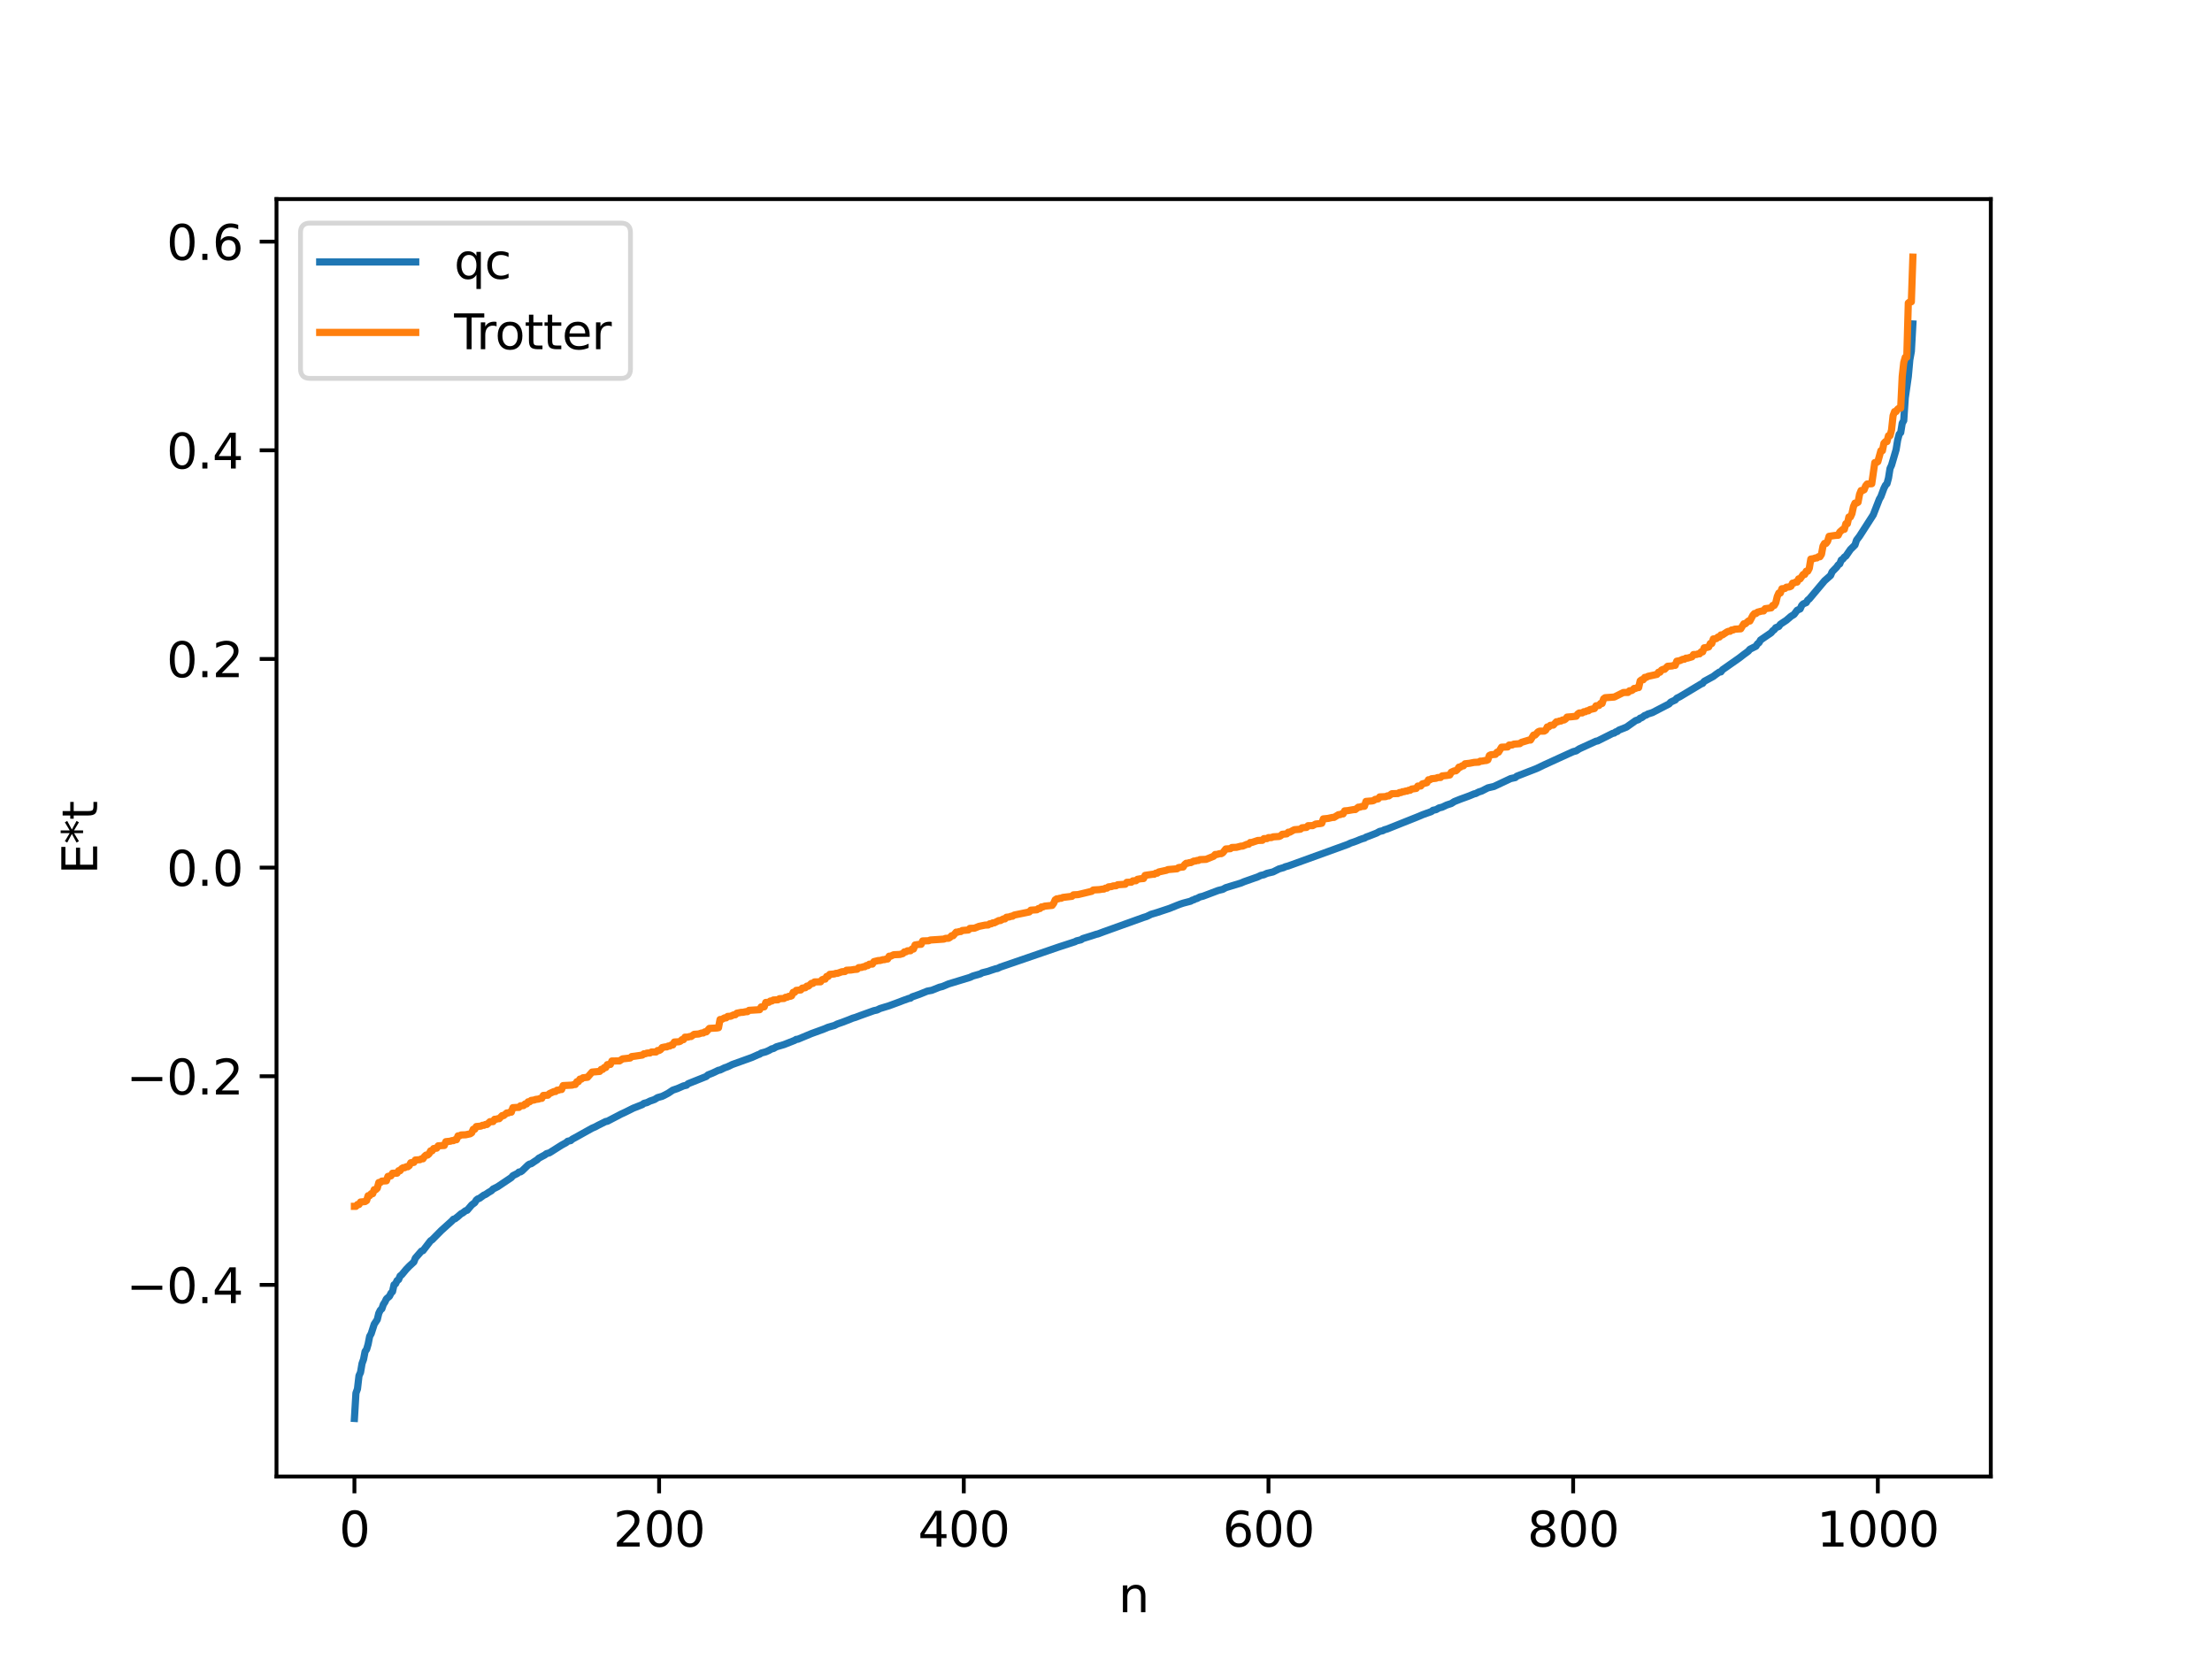 <?xml version="1.0" encoding="utf-8" standalone="no"?>
<!DOCTYPE svg PUBLIC "-//W3C//DTD SVG 1.1//EN"
  "http://www.w3.org/Graphics/SVG/1.1/DTD/svg11.dtd">
<svg xmlns:xlink="http://www.w3.org/1999/xlink" width="460.8pt" height="345.6pt" viewBox="0 0 460.8 345.6" xmlns="http://www.w3.org/2000/svg" version="1.1">
 <defs>
  <style type="text/css">*{stroke-linejoin: round; stroke-linecap: butt}</style>
 </defs>
 <g id="figure_1">
  <g id="patch_1">
   <path d="M 0 345.6 
L 460.8 345.6 
L 460.8 0 
L 0 0 
z
" style="fill: #ffffff"/>
  </g>
  <g id="axes_1">
   <g id="patch_2">
    <path d="M 57.6 307.584 
L 414.72 307.584 
L 414.72 41.472 
L 57.6 41.472 
z
" style="fill: #ffffff"/>
   </g>
   <g id="matplotlib.axis_1">
    <g id="xtick_1">
     <g id="line2d_1">
      <defs>
       <path id="m8802df9e69" d="M 0 0 
L 0 3.5 
" style="stroke: #000000; stroke-width: 0.8"/>
      </defs>
      <g>
       <use xlink:href="#m8802df9e69" x="73.833" y="307.584" style="stroke: #000000; stroke-width: 0.8"/>
      </g>
     </g>
     <g id="text_1">
      <!-- 0 -->
      <g transform="translate(70.651 322.182) scale(0.1 -0.1)">
       <defs>
        <path id="DejaVuSans-30" d="M 2034 4250 
Q 1547 4250 1301 3770 
Q 1056 3291 1056 2328 
Q 1056 1369 1301 889 
Q 1547 409 2034 409 
Q 2525 409 2770 889 
Q 3016 1369 3016 2328 
Q 3016 3291 2770 3770 
Q 2525 4250 2034 4250 
z
M 2034 4750 
Q 2819 4750 3233 4129 
Q 3647 3509 3647 2328 
Q 3647 1150 3233 529 
Q 2819 -91 2034 -91 
Q 1250 -91 836 529 
Q 422 1150 422 2328 
Q 422 3509 836 4129 
Q 1250 4750 2034 4750 
z
" transform="scale(0.016)"/>
       </defs>
       <use xlink:href="#DejaVuSans-30"/>
      </g>
     </g>
    </g>
    <g id="xtick_2">
     <g id="line2d_2">
      <g>
       <use xlink:href="#m8802df9e69" x="137.304" y="307.584" style="stroke: #000000; stroke-width: 0.8"/>
      </g>
     </g>
     <g id="text_2">
      <!-- 200 -->
      <g transform="translate(127.76 322.182) scale(0.1 -0.1)">
       <defs>
        <path id="DejaVuSans-32" d="M 1228 531 
L 3431 531 
L 3431 0 
L 469 0 
L 469 531 
Q 828 903 1448 1529 
Q 2069 2156 2228 2338 
Q 2531 2678 2651 2914 
Q 2772 3150 2772 3378 
Q 2772 3750 2511 3984 
Q 2250 4219 1831 4219 
Q 1534 4219 1204 4116 
Q 875 4013 500 3803 
L 500 4441 
Q 881 4594 1212 4672 
Q 1544 4750 1819 4750 
Q 2544 4750 2975 4387 
Q 3406 4025 3406 3419 
Q 3406 3131 3298 2873 
Q 3191 2616 2906 2266 
Q 2828 2175 2409 1742 
Q 1991 1309 1228 531 
z
" transform="scale(0.016)"/>
       </defs>
       <use xlink:href="#DejaVuSans-32"/>
       <use xlink:href="#DejaVuSans-30" x="63.623"/>
       <use xlink:href="#DejaVuSans-30" x="127.246"/>
      </g>
     </g>
    </g>
    <g id="xtick_3">
     <g id="line2d_3">
      <g>
       <use xlink:href="#m8802df9e69" x="200.775" y="307.584" style="stroke: #000000; stroke-width: 0.8"/>
      </g>
     </g>
     <g id="text_3">
      <!-- 400 -->
      <g transform="translate(191.231 322.182) scale(0.1 -0.1)">
       <defs>
        <path id="DejaVuSans-34" d="M 2419 4116 
L 825 1625 
L 2419 1625 
L 2419 4116 
z
M 2253 4666 
L 3047 4666 
L 3047 1625 
L 3713 1625 
L 3713 1100 
L 3047 1100 
L 3047 0 
L 2419 0 
L 2419 1100 
L 313 1100 
L 313 1709 
L 2253 4666 
z
" transform="scale(0.016)"/>
       </defs>
       <use xlink:href="#DejaVuSans-34"/>
       <use xlink:href="#DejaVuSans-30" x="63.623"/>
       <use xlink:href="#DejaVuSans-30" x="127.246"/>
      </g>
     </g>
    </g>
    <g id="xtick_4">
     <g id="line2d_4">
      <g>
       <use xlink:href="#m8802df9e69" x="264.246" y="307.584" style="stroke: #000000; stroke-width: 0.8"/>
      </g>
     </g>
     <g id="text_4">
      <!-- 600 -->
      <g transform="translate(254.702 322.182) scale(0.1 -0.1)">
       <defs>
        <path id="DejaVuSans-36" d="M 2113 2584 
Q 1688 2584 1439 2293 
Q 1191 2003 1191 1497 
Q 1191 994 1439 701 
Q 1688 409 2113 409 
Q 2538 409 2786 701 
Q 3034 994 3034 1497 
Q 3034 2003 2786 2293 
Q 2538 2584 2113 2584 
z
M 3366 4563 
L 3366 3988 
Q 3128 4100 2886 4159 
Q 2644 4219 2406 4219 
Q 1781 4219 1451 3797 
Q 1122 3375 1075 2522 
Q 1259 2794 1537 2939 
Q 1816 3084 2150 3084 
Q 2853 3084 3261 2657 
Q 3669 2231 3669 1497 
Q 3669 778 3244 343 
Q 2819 -91 2113 -91 
Q 1303 -91 875 529 
Q 447 1150 447 2328 
Q 447 3434 972 4092 
Q 1497 4750 2381 4750 
Q 2619 4750 2861 4703 
Q 3103 4656 3366 4563 
z
" transform="scale(0.016)"/>
       </defs>
       <use xlink:href="#DejaVuSans-36"/>
       <use xlink:href="#DejaVuSans-30" x="63.623"/>
       <use xlink:href="#DejaVuSans-30" x="127.246"/>
      </g>
     </g>
    </g>
    <g id="xtick_5">
     <g id="line2d_5">
      <g>
       <use xlink:href="#m8802df9e69" x="327.717" y="307.584" style="stroke: #000000; stroke-width: 0.8"/>
      </g>
     </g>
     <g id="text_5">
      <!-- 800 -->
      <g transform="translate(318.173 322.182) scale(0.1 -0.1)">
       <defs>
        <path id="DejaVuSans-38" d="M 2034 2216 
Q 1584 2216 1326 1975 
Q 1069 1734 1069 1313 
Q 1069 891 1326 650 
Q 1584 409 2034 409 
Q 2484 409 2743 651 
Q 3003 894 3003 1313 
Q 3003 1734 2745 1975 
Q 2488 2216 2034 2216 
z
M 1403 2484 
Q 997 2584 770 2862 
Q 544 3141 544 3541 
Q 544 4100 942 4425 
Q 1341 4750 2034 4750 
Q 2731 4750 3128 4425 
Q 3525 4100 3525 3541 
Q 3525 3141 3298 2862 
Q 3072 2584 2669 2484 
Q 3125 2378 3379 2068 
Q 3634 1759 3634 1313 
Q 3634 634 3220 271 
Q 2806 -91 2034 -91 
Q 1263 -91 848 271 
Q 434 634 434 1313 
Q 434 1759 690 2068 
Q 947 2378 1403 2484 
z
M 1172 3481 
Q 1172 3119 1398 2916 
Q 1625 2713 2034 2713 
Q 2441 2713 2670 2916 
Q 2900 3119 2900 3481 
Q 2900 3844 2670 4047 
Q 2441 4250 2034 4250 
Q 1625 4250 1398 4047 
Q 1172 3844 1172 3481 
z
" transform="scale(0.016)"/>
       </defs>
       <use xlink:href="#DejaVuSans-38"/>
       <use xlink:href="#DejaVuSans-30" x="63.623"/>
       <use xlink:href="#DejaVuSans-30" x="127.246"/>
      </g>
     </g>
    </g>
    <g id="xtick_6">
     <g id="line2d_6">
      <g>
       <use xlink:href="#m8802df9e69" x="391.188" y="307.584" style="stroke: #000000; stroke-width: 0.8"/>
      </g>
     </g>
     <g id="text_6">
      <!-- 1000 -->
      <g transform="translate(378.463 322.182) scale(0.1 -0.1)">
       <defs>
        <path id="DejaVuSans-31" d="M 794 531 
L 1825 531 
L 1825 4091 
L 703 3866 
L 703 4441 
L 1819 4666 
L 2450 4666 
L 2450 531 
L 3481 531 
L 3481 0 
L 794 0 
L 794 531 
z
" transform="scale(0.016)"/>
       </defs>
       <use xlink:href="#DejaVuSans-31"/>
       <use xlink:href="#DejaVuSans-30" x="63.623"/>
       <use xlink:href="#DejaVuSans-30" x="127.246"/>
       <use xlink:href="#DejaVuSans-30" x="190.869"/>
      </g>
     </g>
    </g>
    <g id="text_7">
     <!-- n -->
     <g transform="translate(232.991 335.861) scale(0.1 -0.1)">
      <defs>
       <path id="DejaVuSans-6e" d="M 3513 2113 
L 3513 0 
L 2938 0 
L 2938 2094 
Q 2938 2591 2744 2837 
Q 2550 3084 2163 3084 
Q 1697 3084 1428 2787 
Q 1159 2491 1159 1978 
L 1159 0 
L 581 0 
L 581 3500 
L 1159 3500 
L 1159 2956 
Q 1366 3272 1645 3428 
Q 1925 3584 2291 3584 
Q 2894 3584 3203 3211 
Q 3513 2838 3513 2113 
z
" transform="scale(0.016)"/>
      </defs>
      <use xlink:href="#DejaVuSans-6e"/>
     </g>
    </g>
   </g>
   <g id="matplotlib.axis_2">
    <g id="ytick_1">
     <g id="line2d_7">
      <defs>
       <path id="m4eff7a2655" d="M 0 0 
L -3.5 0 
" style="stroke: #000000; stroke-width: 0.8"/>
      </defs>
      <g>
       <use xlink:href="#m4eff7a2655" x="57.6" y="267.668" style="stroke: #000000; stroke-width: 0.8"/>
      </g>
     </g>
     <g id="text_8">
      <!-- −0.4 -->
      <g transform="translate(26.317 271.467) scale(0.1 -0.1)">
       <defs>
        <path id="DejaVuSans-2212" d="M 678 2272 
L 4684 2272 
L 4684 1741 
L 678 1741 
L 678 2272 
z
" transform="scale(0.016)"/>
        <path id="DejaVuSans-2e" d="M 684 794 
L 1344 794 
L 1344 0 
L 684 0 
L 684 794 
z
" transform="scale(0.016)"/>
       </defs>
       <use xlink:href="#DejaVuSans-2212"/>
       <use xlink:href="#DejaVuSans-30" x="83.789"/>
       <use xlink:href="#DejaVuSans-2e" x="147.412"/>
       <use xlink:href="#DejaVuSans-34" x="179.199"/>
      </g>
     </g>
    </g>
    <g id="ytick_2">
     <g id="line2d_8">
      <g>
       <use xlink:href="#m4eff7a2655" x="57.6" y="224.203" style="stroke: #000000; stroke-width: 0.8"/>
      </g>
     </g>
     <g id="text_9">
      <!-- −0.2 -->
      <g transform="translate(26.317 228.002) scale(0.1 -0.1)">
       <use xlink:href="#DejaVuSans-2212"/>
       <use xlink:href="#DejaVuSans-30" x="83.789"/>
       <use xlink:href="#DejaVuSans-2e" x="147.412"/>
       <use xlink:href="#DejaVuSans-32" x="179.199"/>
      </g>
     </g>
    </g>
    <g id="ytick_3">
     <g id="line2d_9">
      <g>
       <use xlink:href="#m4eff7a2655" x="57.6" y="180.737" style="stroke: #000000; stroke-width: 0.8"/>
      </g>
     </g>
     <g id="text_10">
      <!-- 0.0 -->
      <g transform="translate(34.697 184.537) scale(0.1 -0.1)">
       <use xlink:href="#DejaVuSans-30"/>
       <use xlink:href="#DejaVuSans-2e" x="63.623"/>
       <use xlink:href="#DejaVuSans-30" x="95.41"/>
      </g>
     </g>
    </g>
    <g id="ytick_4">
     <g id="line2d_10">
      <g>
       <use xlink:href="#m4eff7a2655" x="57.6" y="137.272" style="stroke: #000000; stroke-width: 0.8"/>
      </g>
     </g>
     <g id="text_11">
      <!-- 0.2 -->
      <g transform="translate(34.697 141.071) scale(0.1 -0.1)">
       <use xlink:href="#DejaVuSans-30"/>
       <use xlink:href="#DejaVuSans-2e" x="63.623"/>
       <use xlink:href="#DejaVuSans-32" x="95.41"/>
      </g>
     </g>
    </g>
    <g id="ytick_5">
     <g id="line2d_11">
      <g>
       <use xlink:href="#m4eff7a2655" x="57.6" y="93.807" style="stroke: #000000; stroke-width: 0.8"/>
      </g>
     </g>
     <g id="text_12">
      <!-- 0.4 -->
      <g transform="translate(34.697 97.606) scale(0.1 -0.1)">
       <use xlink:href="#DejaVuSans-30"/>
       <use xlink:href="#DejaVuSans-2e" x="63.623"/>
       <use xlink:href="#DejaVuSans-34" x="95.41"/>
      </g>
     </g>
    </g>
    <g id="ytick_6">
     <g id="line2d_12">
      <g>
       <use xlink:href="#m4eff7a2655" x="57.6" y="50.341" style="stroke: #000000; stroke-width: 0.8"/>
      </g>
     </g>
     <g id="text_13">
      <!-- 0.6 -->
      <g transform="translate(34.697 54.141) scale(0.1 -0.1)">
       <use xlink:href="#DejaVuSans-30"/>
       <use xlink:href="#DejaVuSans-2e" x="63.623"/>
       <use xlink:href="#DejaVuSans-36" x="95.41"/>
      </g>
     </g>
    </g>
    <g id="text_14">
     <!-- E*t -->
     <g transform="translate(20.238 182.148) rotate(-90) scale(0.1 -0.1)">
      <defs>
       <path id="DejaVuSans-45" d="M 628 4666 
L 3578 4666 
L 3578 4134 
L 1259 4134 
L 1259 2753 
L 3481 2753 
L 3481 2222 
L 1259 2222 
L 1259 531 
L 3634 531 
L 3634 0 
L 628 0 
L 628 4666 
z
" transform="scale(0.016)"/>
       <path id="DejaVuSans-2a" d="M 3009 3897 
L 1888 3291 
L 3009 2681 
L 2828 2375 
L 1778 3009 
L 1778 1831 
L 1422 1831 
L 1422 3009 
L 372 2375 
L 191 2681 
L 1313 3291 
L 191 3897 
L 372 4206 
L 1422 3572 
L 1422 4750 
L 1778 4750 
L 1778 3572 
L 2828 4206 
L 3009 3897 
z
" transform="scale(0.016)"/>
       <path id="DejaVuSans-74" d="M 1172 4494 
L 1172 3500 
L 2356 3500 
L 2356 3053 
L 1172 3053 
L 1172 1153 
Q 1172 725 1289 603 
Q 1406 481 1766 481 
L 2356 481 
L 2356 0 
L 1766 0 
Q 1100 0 847 248 
Q 594 497 594 1153 
L 594 3053 
L 172 3053 
L 172 3500 
L 594 3500 
L 594 4494 
L 1172 4494 
z
" transform="scale(0.016)"/>
      </defs>
      <use xlink:href="#DejaVuSans-45"/>
      <use xlink:href="#DejaVuSans-2a" x="63.184"/>
      <use xlink:href="#DejaVuSans-74" x="113.184"/>
     </g>
    </g>
   </g>
   <g id="line2d_13">
    <path d="M 73.833 295.488 
L 74.15 290.203 
L 74.467 289.343 
L 74.785 286.589 
L 75.102 285.899 
L 75.42 284.046 
L 75.737 283.169 
L 76.054 281.53 
L 76.372 281.098 
L 76.689 280.006 
L 77.006 278.39 
L 77.324 277.831 
L 77.958 275.854 
L 78.593 274.887 
L 78.91 273.576 
L 79.228 272.926 
L 79.545 272.647 
L 79.862 271.727 
L 80.18 271.255 
L 80.497 270.581 
L 81.132 270.033 
L 81.449 269.391 
L 81.767 269.065 
L 82.084 267.636 
L 82.401 267.442 
L 82.719 266.771 
L 83.036 266.562 
L 83.353 265.806 
L 83.671 265.573 
L 84.623 264.427 
L 85.258 263.77 
L 86.21 262.893 
L 86.527 262.087 
L 87.796 260.627 
L 88.114 260.531 
L 89.7 258.476 
L 90.018 258.272 
L 91.922 256.345 
L 94.143 254.344 
L 94.461 253.986 
L 94.778 253.906 
L 95.413 253.408 
L 96.048 252.845 
L 96.365 252.697 
L 97 252.207 
L 97.317 252.123 
L 98.269 251.004 
L 98.904 250.531 
L 99.221 250 
L 99.539 249.743 
L 99.856 249.654 
L 100.808 248.962 
L 101.125 248.839 
L 101.76 248.412 
L 102.395 248.039 
L 102.712 247.695 
L 103.664 247.219 
L 106.52 245.304 
L 106.838 244.921 
L 107.79 244.443 
L 108.107 244.156 
L 108.424 244.127 
L 108.742 243.926 
L 110.011 242.699 
L 110.329 242.493 
L 110.646 242.436 
L 111.281 242.002 
L 111.915 241.592 
L 112.233 241.277 
L 113.502 240.595 
L 113.82 240.338 
L 114.454 240.154 
L 116.993 238.552 
L 117.945 238.028 
L 118.262 237.744 
L 118.897 237.603 
L 119.215 237.316 
L 119.849 236.974 
L 123.34 235.028 
L 123.975 234.758 
L 124.61 234.414 
L 126.196 233.621 
L 126.514 233.586 
L 129.37 232.091 
L 130.322 231.653 
L 131.909 230.857 
L 133.813 230.109 
L 134.13 229.852 
L 134.765 229.695 
L 135.4 229.376 
L 136.352 229.047 
L 136.986 228.652 
L 137.939 228.383 
L 138.573 228.07 
L 139.208 227.732 
L 140.16 227.096 
L 141.112 226.772 
L 142.381 226.216 
L 143.016 226.067 
L 143.334 225.764 
L 146.824 224.369 
L 147.142 224.247 
L 147.459 223.933 
L 148.411 223.557 
L 149.681 222.952 
L 149.998 222.906 
L 150.95 222.444 
L 151.585 222.22 
L 152.537 221.762 
L 156.662 220.277 
L 157.932 219.704 
L 158.249 219.608 
L 158.567 219.374 
L 159.519 219.117 
L 160.153 218.84 
L 160.788 218.482 
L 161.105 218.435 
L 161.74 218.071 
L 163.327 217.605 
L 165.548 216.726 
L 165.866 216.521 
L 166.183 216.504 
L 169.039 215.314 
L 171.578 214.389 
L 172.53 213.989 
L 173.482 213.717 
L 173.8 213.633 
L 174.434 213.315 
L 175.386 212.986 
L 176.973 212.379 
L 177.608 212.113 
L 178.243 211.924 
L 179.195 211.563 
L 182.051 210.54 
L 182.686 210.405 
L 183.32 210.096 
L 185.224 209.514 
L 187.446 208.695 
L 188.081 208.442 
L 189.35 207.984 
L 189.667 207.941 
L 189.985 207.68 
L 191.572 207.121 
L 193.158 206.476 
L 194.11 206.296 
L 195.697 205.661 
L 196.332 205.504 
L 197.601 204.968 
L 202.044 203.613 
L 202.679 203.32 
L 204.266 202.862 
L 204.583 202.659 
L 205.853 202.339 
L 206.487 202.116 
L 207.439 201.804 
L 207.757 201.763 
L 208.391 201.46 
L 220.451 197.316 
L 221.086 197.107 
L 223.942 196.178 
L 224.259 196.001 
L 225.211 195.773 
L 225.529 195.533 
L 227.433 194.941 
L 228.385 194.627 
L 228.702 194.56 
L 229.337 194.322 
L 229.972 194.083 
L 238.223 191.117 
L 238.858 190.921 
L 239.81 190.462 
L 241.079 190.084 
L 243.618 189.242 
L 245.205 188.599 
L 245.839 188.354 
L 246.474 188.143 
L 248.061 187.725 
L 248.378 187.514 
L 248.696 187.451 
L 249.013 187.251 
L 249.33 187.189 
L 249.965 186.85 
L 250.6 186.698 
L 253.773 185.499 
L 254.725 185.265 
L 255.36 184.916 
L 258.534 183.947 
L 259.168 183.672 
L 262.024 182.668 
L 262.659 182.362 
L 263.294 182.227 
L 263.929 181.935 
L 265.198 181.636 
L 266.467 181 
L 267.42 180.733 
L 267.737 180.568 
L 268.372 180.396 
L 280.748 175.913 
L 281.383 175.611 
L 282.018 175.407 
L 282.653 175.172 
L 283.287 174.905 
L 283.922 174.676 
L 284.239 174.608 
L 284.557 174.397 
L 285.191 174.168 
L 286.778 173.544 
L 287.413 173.191 
L 288.048 173.057 
L 288.365 172.87 
L 289 172.685 
L 295.664 170.02 
L 296.299 169.743 
L 298.203 169.053 
L 298.52 168.798 
L 299.155 168.664 
L 299.79 168.301 
L 300.424 168.15 
L 301.377 167.701 
L 302.329 167.389 
L 302.963 166.982 
L 304.233 166.474 
L 305.185 166.133 
L 306.137 165.777 
L 307.089 165.378 
L 307.406 165.312 
L 308.041 164.988 
L 308.676 164.784 
L 309.945 164.131 
L 311.215 163.836 
L 314.705 162.193 
L 315.658 161.985 
L 315.975 161.702 
L 320.1 160.099 
L 321.687 159.335 
L 326.765 157.014 
L 327.717 156.588 
L 328.352 156.418 
L 328.986 156.002 
L 332.477 154.405 
L 332.795 154.358 
L 335.968 152.765 
L 336.286 152.708 
L 336.603 152.454 
L 336.92 152.383 
L 337.238 152.098 
L 338.824 151.473 
L 340.729 150.12 
L 341.363 149.901 
L 341.681 149.598 
L 341.998 149.509 
L 342.633 149.037 
L 342.95 148.958 
L 343.267 148.746 
L 344.22 148.447 
L 347.71 146.637 
L 348.028 146.269 
L 348.662 145.972 
L 348.98 145.833 
L 349.297 145.456 
L 349.932 145.146 
L 354.375 142.48 
L 354.692 142.362 
L 355.01 141.946 
L 356.914 140.909 
L 357.548 140.426 
L 358.183 139.996 
L 358.5 139.964 
L 358.818 139.528 
L 362.309 137.082 
L 363.261 136.346 
L 363.896 135.882 
L 364.213 135.641 
L 364.53 135.256 
L 365.8 134.618 
L 366.117 134.119 
L 366.434 133.892 
L 366.752 133.328 
L 368.973 131.809 
L 369.291 131.402 
L 369.608 131.189 
L 369.925 130.761 
L 370.56 130.503 
L 370.877 130.051 
L 372.147 129.205 
L 373.099 128.386 
L 373.734 127.999 
L 374.368 127.134 
L 375.003 126.849 
L 375.32 126.138 
L 375.638 125.807 
L 376.272 125.533 
L 376.59 125.003 
L 376.907 124.775 
L 380.081 120.996 
L 381.35 119.868 
L 381.667 119.116 
L 382.62 118.137 
L 382.937 117.674 
L 383.254 117.467 
L 383.572 116.659 
L 383.889 116.483 
L 384.206 116.055 
L 384.524 115.85 
L 385.476 114.47 
L 386.428 113.52 
L 386.745 112.534 
L 387.38 111.695 
L 390.236 107.248 
L 391.505 103.984 
L 391.823 103.444 
L 392.458 101.726 
L 392.775 101.086 
L 393.092 100.763 
L 393.41 99.582 
L 393.727 97.592 
L 394.044 96.912 
L 394.996 93.662 
L 395.314 91.684 
L 395.631 90.461 
L 395.948 90.122 
L 396.266 88.163 
L 396.583 87.618 
L 396.9 82.884 
L 397.535 78.431 
L 397.853 74.923 
L 398.17 73.194 
L 398.487 67.487 
L 398.487 67.487 
" clip-path="url(#p3e8c54c18b)" style="fill: none; stroke: #1f77b4; stroke-width: 1.5; stroke-linecap: square"/>
   </g>
   <g id="line2d_14">
    <path d="M 73.833 251.306 
L 74.15 251.306 
L 74.467 250.925 
L 74.785 250.925 
L 75.102 250.404 
L 76.054 250.306 
L 76.372 250.102 
L 76.689 249.088 
L 77.006 249.088 
L 77.324 248.668 
L 77.641 248.668 
L 77.958 247.826 
L 78.276 247.826 
L 78.593 247.523 
L 78.91 246.343 
L 79.228 246.343 
L 79.545 246.047 
L 80.497 245.984 
L 80.815 245.064 
L 81.449 244.95 
L 81.767 244.404 
L 82.719 244.391 
L 83.036 243.879 
L 83.353 243.879 
L 83.671 243.436 
L 83.988 243.257 
L 84.305 243.257 
L 84.623 243.059 
L 84.94 243.059 
L 85.258 242.828 
L 85.575 242.221 
L 86.21 242.154 
L 86.527 241.65 
L 87.479 241.586 
L 87.796 241.398 
L 88.114 241.398 
L 88.431 240.907 
L 88.748 240.625 
L 89.066 240.625 
L 89.383 240.359 
L 89.7 239.748 
L 90.018 239.748 
L 90.335 239.263 
L 90.97 239.186 
L 91.287 238.695 
L 92.557 238.618 
L 92.874 237.832 
L 93.826 237.733 
L 94.143 237.614 
L 94.461 237.614 
L 94.778 237.425 
L 95.096 237.425 
L 95.413 236.623 
L 95.73 236.623 
L 96.048 236.433 
L 97 236.396 
L 97.952 236.191 
L 98.269 235.974 
L 98.586 235.243 
L 98.904 235.243 
L 99.221 234.682 
L 100.173 234.591 
L 100.491 234.422 
L 100.808 234.422 
L 101.125 234.25 
L 101.443 234.25 
L 102.077 233.658 
L 102.712 233.648 
L 103.029 233.168 
L 103.347 233.168 
L 103.664 233.048 
L 103.981 233.048 
L 104.616 232.393 
L 104.934 232.393 
L 105.568 231.851 
L 105.886 231.851 
L 106.203 231.683 
L 106.52 231.683 
L 106.838 230.75 
L 107.79 230.689 
L 108.107 230.689 
L 108.424 230.358 
L 109.059 230.315 
L 109.377 229.973 
L 109.694 229.973 
L 110.011 229.53 
L 110.329 229.53 
L 110.646 229.24 
L 111.281 229.153 
L 111.598 229.031 
L 112.233 228.949 
L 112.55 228.805 
L 112.867 228.805 
L 113.185 228.197 
L 114.137 228.149 
L 114.454 227.822 
L 115.406 227.386 
L 115.724 227.386 
L 116.041 227.107 
L 116.358 227.107 
L 116.676 226.962 
L 116.993 226.962 
L 117.31 226.146 
L 119.215 226.048 
L 119.532 225.923 
L 119.849 225.923 
L 120.167 225.341 
L 120.484 225.341 
L 120.801 224.798 
L 121.119 224.798 
L 121.436 224.523 
L 122.388 224.419 
L 123.34 223.333 
L 124.927 223.195 
L 125.244 222.77 
L 125.562 222.77 
L 125.879 222.387 
L 126.196 222.387 
L 126.514 221.781 
L 127.148 221.743 
L 127.466 221.024 
L 129.053 221.012 
L 129.687 220.582 
L 131.274 220.406 
L 131.591 220.102 
L 132.226 220.027 
L 133.813 219.791 
L 134.13 219.525 
L 134.448 219.525 
L 134.765 219.376 
L 135.4 219.355 
L 135.717 219.149 
L 136.669 219.145 
L 136.986 218.838 
L 137.304 218.838 
L 137.621 218.657 
L 137.939 218.225 
L 138.573 218.092 
L 138.891 218.092 
L 139.208 217.909 
L 139.525 217.909 
L 139.843 217.682 
L 140.16 217.682 
L 140.477 217.071 
L 141.429 217.02 
L 141.747 216.899 
L 142.064 216.577 
L 142.381 216.577 
L 142.699 216.055 
L 143.334 216.054 
L 143.651 215.925 
L 143.968 215.925 
L 144.603 215.469 
L 145.555 215.397 
L 146.19 215.188 
L 146.507 215.188 
L 146.824 214.955 
L 147.142 214.955 
L 147.777 214.236 
L 149.363 214.149 
L 149.681 214.09 
L 149.998 212.385 
L 150.315 212.385 
L 150.95 212.039 
L 151.267 212.039 
L 151.585 211.737 
L 152.22 211.699 
L 152.854 211.399 
L 153.172 211.399 
L 153.489 211.074 
L 154.441 210.882 
L 154.758 210.882 
L 155.393 210.746 
L 155.71 210.746 
L 156.028 210.473 
L 158.249 210.335 
L 158.567 209.753 
L 159.201 209.745 
L 159.519 208.828 
L 160.153 208.803 
L 160.471 208.532 
L 160.788 208.528 
L 161.105 208.316 
L 162.058 208.275 
L 162.375 208.043 
L 163.327 207.998 
L 163.644 207.754 
L 163.962 207.754 
L 164.279 207.563 
L 164.596 207.563 
L 164.914 207.439 
L 165.231 206.716 
L 165.548 206.716 
L 165.866 206.313 
L 166.818 206.225 
L 167.135 205.846 
L 167.77 205.761 
L 168.087 205.429 
L 168.405 205.429 
L 169.039 204.856 
L 169.357 204.856 
L 169.674 204.553 
L 170.943 204.528 
L 171.261 204.095 
L 171.578 203.971 
L 171.896 203.971 
L 172.213 203.408 
L 172.53 203.408 
L 172.848 202.975 
L 173.8 202.894 
L 174.117 202.769 
L 174.434 202.769 
L 175.386 202.431 
L 176.021 202.385 
L 176.339 202.119 
L 177.291 202.07 
L 177.925 201.965 
L 178.56 201.91 
L 178.877 201.576 
L 179.512 201.526 
L 179.829 201.392 
L 180.147 201.392 
L 180.464 201.148 
L 180.781 201.148 
L 181.099 200.857 
L 181.734 200.836 
L 182.051 200.322 
L 183.003 200.093 
L 183.32 200.093 
L 183.955 199.913 
L 184.272 199.913 
L 184.59 199.78 
L 184.907 199.78 
L 185.224 199.194 
L 185.542 199.194 
L 186.177 198.888 
L 187.446 198.829 
L 188.081 198.65 
L 188.398 198.293 
L 188.715 198.293 
L 189.033 198.069 
L 189.667 198.06 
L 189.985 197.703 
L 190.302 197.703 
L 190.62 196.856 
L 191.254 196.754 
L 191.889 196.712 
L 192.206 196.016 
L 193.476 195.977 
L 193.793 195.823 
L 195.38 195.72 
L 196.649 195.63 
L 196.967 195.477 
L 197.601 195.455 
L 197.919 195.269 
L 198.236 194.929 
L 198.553 194.929 
L 199.188 194.183 
L 199.505 194.183 
L 199.823 194.061 
L 200.14 194.061 
L 200.458 193.838 
L 201.727 193.735 
L 202.044 193.4 
L 202.996 193.362 
L 203.948 192.976 
L 205.218 192.715 
L 205.853 192.69 
L 206.17 192.449 
L 206.487 192.449 
L 206.805 192.25 
L 207.122 192.25 
L 208.074 191.77 
L 208.391 191.77 
L 209.026 191.427 
L 209.343 191.427 
L 209.661 191.082 
L 210.296 191.008 
L 210.613 190.864 
L 210.93 190.864 
L 211.248 190.629 
L 214.421 189.976 
L 214.739 189.607 
L 216.008 189.522 
L 216.325 189.265 
L 216.643 189.265 
L 216.96 188.923 
L 217.277 188.923 
L 217.595 188.769 
L 219.181 188.61 
L 219.499 188.172 
L 219.816 187.459 
L 220.134 187.246 
L 220.451 187.246 
L 220.768 187.119 
L 221.086 187.119 
L 221.403 186.952 
L 223.307 186.722 
L 223.624 186.414 
L 224.577 186.362 
L 227.433 185.675 
L 227.75 185.401 
L 229.02 185.326 
L 229.654 185.22 
L 229.972 185.21 
L 230.289 185.018 
L 230.606 185.018 
L 230.924 184.751 
L 231.558 184.689 
L 231.876 184.556 
L 232.51 184.513 
L 232.828 184.309 
L 234.415 184.203 
L 234.732 183.805 
L 235.684 183.777 
L 236.001 183.495 
L 236.636 183.476 
L 236.953 183.178 
L 237.588 183.061 
L 238.223 183.013 
L 238.54 182.358 
L 239.175 182.259 
L 240.127 182.124 
L 240.444 182.124 
L 240.762 181.897 
L 241.079 181.897 
L 241.396 181.643 
L 242.983 181.3 
L 243.3 181.15 
L 245.205 180.983 
L 245.522 180.733 
L 246.157 180.635 
L 246.474 180.615 
L 246.791 180.093 
L 247.109 179.834 
L 247.426 179.834 
L 247.743 179.702 
L 248.061 179.702 
L 248.696 179.379 
L 249.013 179.379 
L 249.33 179.251 
L 249.648 179.251 
L 249.965 179.072 
L 251.234 179.02 
L 252.821 178.373 
L 253.139 178.008 
L 253.456 178.008 
L 254.091 177.834 
L 254.408 177.834 
L 254.725 177.656 
L 255.36 176.856 
L 256.312 176.797 
L 256.629 176.546 
L 257.581 176.514 
L 258.534 176.264 
L 258.851 176.264 
L 259.803 175.866 
L 260.12 175.866 
L 260.438 175.508 
L 260.755 175.508 
L 262.024 175.084 
L 262.977 175.049 
L 263.294 174.7 
L 263.929 174.698 
L 264.246 174.488 
L 264.881 174.483 
L 265.198 174.332 
L 266.467 174.251 
L 266.785 174.112 
L 267.102 173.8 
L 268.054 173.706 
L 268.372 173.362 
L 268.689 173.362 
L 269.324 173.004 
L 269.641 172.843 
L 270.593 172.771 
L 270.91 172.729 
L 271.228 172.444 
L 272.18 172.361 
L 272.497 172.009 
L 273.449 171.994 
L 274.084 171.66 
L 275.036 171.56 
L 275.353 171.494 
L 275.671 170.588 
L 276.623 170.496 
L 277.575 170.283 
L 277.892 170.283 
L 278.844 169.707 
L 279.162 169.707 
L 279.479 169.549 
L 279.796 169.549 
L 280.114 168.919 
L 280.748 168.872 
L 281.383 168.757 
L 282.018 168.648 
L 282.335 168.648 
L 282.97 168.147 
L 283.287 168.147 
L 283.605 168.011 
L 284.239 167.958 
L 284.557 166.95 
L 285.826 166.845 
L 286.143 166.773 
L 286.461 166.53 
L 287.096 166.422 
L 287.413 166.012 
L 288.682 165.953 
L 289 165.798 
L 289.317 165.798 
L 289.952 165.348 
L 291.221 165.302 
L 291.539 165.102 
L 291.856 165.102 
L 292.173 164.926 
L 292.491 164.926 
L 292.808 164.788 
L 293.125 164.788 
L 293.443 164.628 
L 293.76 164.628 
L 294.077 164.375 
L 295.029 164.241 
L 295.347 163.753 
L 295.981 163.731 
L 296.299 163.299 
L 297.251 163.047 
L 297.568 162.444 
L 297.886 162.444 
L 298.203 162.231 
L 299.155 162.13 
L 299.472 161.981 
L 300.107 161.959 
L 300.424 161.639 
L 301.377 161.542 
L 302.011 161.442 
L 302.329 160.866 
L 302.963 160.58 
L 303.281 160.58 
L 303.598 160.313 
L 303.915 159.81 
L 304.233 159.81 
L 304.55 159.539 
L 304.867 159.539 
L 305.185 159.116 
L 306.137 159.008 
L 307.089 158.82 
L 308.041 158.768 
L 308.358 158.562 
L 308.676 158.562 
L 309.31 158.444 
L 309.628 158.428 
L 309.945 158.287 
L 310.262 157.389 
L 310.58 157.226 
L 311.532 157.151 
L 311.849 156.702 
L 312.167 156.702 
L 312.801 155.655 
L 314.071 155.603 
L 314.388 155.198 
L 315.023 155.19 
L 315.34 155.016 
L 316.61 154.918 
L 316.927 154.651 
L 318.514 154.17 
L 318.831 154.17 
L 319.466 153.133 
L 319.783 153.133 
L 320.418 152.453 
L 320.735 152.313 
L 321.687 152.301 
L 322.005 152.099 
L 322.322 151.435 
L 322.639 151.435 
L 322.957 151.103 
L 323.591 151.046 
L 324.226 150.357 
L 324.543 150.357 
L 324.861 150.202 
L 325.178 150.202 
L 325.496 149.988 
L 325.813 149.988 
L 326.13 149.8 
L 326.448 149.384 
L 327.4 149.308 
L 328.352 149.201 
L 328.669 148.738 
L 328.986 148.527 
L 329.621 148.509 
L 329.939 148.27 
L 330.256 148.27 
L 330.573 148.074 
L 330.891 148.074 
L 331.208 147.818 
L 332.16 147.596 
L 332.477 147.035 
L 333.112 146.955 
L 333.429 146.545 
L 333.747 146.545 
L 334.064 145.576 
L 334.381 145.345 
L 336.286 145.206 
L 338.19 144.258 
L 339.142 144.247 
L 339.459 143.899 
L 339.777 143.899 
L 340.094 143.757 
L 340.411 143.411 
L 340.729 143.411 
L 341.046 143.236 
L 341.363 143.236 
L 341.681 141.837 
L 341.998 141.603 
L 342.315 141.603 
L 342.633 141.112 
L 342.95 141.112 
L 343.267 140.903 
L 345.172 140.487 
L 345.489 140.035 
L 345.806 140.035 
L 346.124 139.592 
L 346.441 139.438 
L 346.758 139.438 
L 347.393 138.798 
L 348.345 138.727 
L 348.662 138.607 
L 348.98 138.607 
L 349.297 137.738 
L 349.932 137.628 
L 350.567 137.334 
L 350.884 137.334 
L 351.201 137.111 
L 351.519 137.111 
L 352.471 136.827 
L 352.788 136.354 
L 353.423 136.343 
L 353.74 136.205 
L 354.058 136.205 
L 354.375 135.797 
L 354.692 135.797 
L 355.01 134.954 
L 355.644 134.866 
L 355.962 134.766 
L 356.279 134.06 
L 356.596 134.06 
L 356.914 133.103 
L 357.548 133.034 
L 357.866 132.708 
L 358.183 132.708 
L 358.5 132.267 
L 358.818 132.267 
L 359.77 131.638 
L 360.087 131.508 
L 360.405 131.508 
L 360.722 131.237 
L 361.039 131.237 
L 361.357 131.073 
L 362.626 130.993 
L 363.261 129.95 
L 363.578 129.95 
L 364.213 129.372 
L 364.53 129.372 
L 365.165 128.168 
L 365.482 127.814 
L 365.8 127.814 
L 366.117 127.528 
L 367.069 127.275 
L 367.386 127.275 
L 367.704 126.802 
L 368.973 126.631 
L 369.291 126.122 
L 369.608 126.122 
L 369.925 125.564 
L 370.243 124.258 
L 370.56 123.54 
L 370.877 123.54 
L 371.195 122.649 
L 371.829 122.593 
L 372.147 122.319 
L 372.781 122.26 
L 373.099 122.115 
L 373.416 121.483 
L 373.734 121.45 
L 374.051 121.26 
L 374.368 121.26 
L 374.686 120.589 
L 375.003 120.589 
L 375.638 119.668 
L 375.955 119.668 
L 376.272 118.993 
L 376.59 118.993 
L 376.907 118.387 
L 377.224 116.467 
L 377.859 116.364 
L 378.177 116.227 
L 378.494 116.227 
L 378.811 115.974 
L 379.129 115.974 
L 379.446 115.468 
L 379.763 113.761 
L 380.081 113.203 
L 380.398 113.203 
L 380.715 112.782 
L 381.033 111.726 
L 381.667 111.631 
L 382.302 111.54 
L 382.937 111.497 
L 383.254 110.839 
L 383.889 110.272 
L 384.206 110.272 
L 384.524 109.101 
L 384.841 109.101 
L 385.158 107.693 
L 385.476 107.693 
L 385.793 106.997 
L 386.11 105.536 
L 386.428 104.809 
L 386.745 104.809 
L 387.062 104.634 
L 387.38 102.973 
L 387.697 102.185 
L 388.015 102.185 
L 388.332 102.03 
L 388.649 101.213 
L 388.967 100.826 
L 389.919 100.768 
L 390.553 96.365 
L 390.871 96.365 
L 391.188 96.178 
L 391.823 93.885 
L 392.14 93.885 
L 392.458 92.334 
L 392.775 91.996 
L 393.092 91.996 
L 393.41 90.759 
L 393.727 90.759 
L 394.044 89.573 
L 394.362 86.594 
L 394.679 85.74 
L 394.996 85.74 
L 395.314 85.226 
L 395.631 85.013 
L 395.948 85.013 
L 396.266 78.409 
L 396.583 75.522 
L 396.9 74.426 
L 397.218 74.426 
L 397.535 63.12 
L 397.853 62.87 
L 398.17 62.87 
L 398.487 53.568 
L 398.487 53.568 
" clip-path="url(#p3e8c54c18b)" style="fill: none; stroke: #ff7f0e; stroke-width: 1.5; stroke-linecap: square"/>
   </g>
   <g id="patch_3">
    <path d="M 57.6 307.584 
L 57.6 41.472 
" style="fill: none; stroke: #000000; stroke-width: 0.8; stroke-linejoin: miter; stroke-linecap: square"/>
   </g>
   <g id="patch_4">
    <path d="M 414.72 307.584 
L 414.72 41.472 
" style="fill: none; stroke: #000000; stroke-width: 0.8; stroke-linejoin: miter; stroke-linecap: square"/>
   </g>
   <g id="patch_5">
    <path d="M 57.6 307.584 
L 414.72 307.584 
" style="fill: none; stroke: #000000; stroke-width: 0.8; stroke-linejoin: miter; stroke-linecap: square"/>
   </g>
   <g id="patch_6">
    <path d="M 57.6 41.472 
L 414.72 41.472 
" style="fill: none; stroke: #000000; stroke-width: 0.8; stroke-linejoin: miter; stroke-linecap: square"/>
   </g>
   <g id="legend_1">
    <g id="patch_7">
     <path d="M 64.6 78.828 
L 129.342 78.828 
Q 131.342 78.828 131.342 76.828 
L 131.342 48.472 
Q 131.342 46.472 129.342 46.472 
L 64.6 46.472 
Q 62.6 46.472 62.6 48.472 
L 62.6 76.828 
Q 62.6 78.828 64.6 78.828 
z
" style="fill: #ffffff; opacity: 0.8; stroke: #cccccc; stroke-linejoin: miter"/>
    </g>
    <g id="line2d_15">
     <path d="M 66.6 54.57 
L 76.6 54.57 
L 86.6 54.57 
" style="fill: none; stroke: #1f77b4; stroke-width: 1.5; stroke-linecap: square"/>
    </g>
    <g id="text_15">
     <!-- qc -->
     <g transform="translate(94.6 58.07) scale(0.1 -0.1)">
      <defs>
       <path id="DejaVuSans-71" d="M 947 1747 
Q 947 1113 1208 752 
Q 1469 391 1925 391 
Q 2381 391 2643 752 
Q 2906 1113 2906 1747 
Q 2906 2381 2643 2742 
Q 2381 3103 1925 3103 
Q 1469 3103 1208 2742 
Q 947 2381 947 1747 
z
M 2906 525 
Q 2725 213 2448 61 
Q 2172 -91 1784 -91 
Q 1150 -91 751 415 
Q 353 922 353 1747 
Q 353 2572 751 3078 
Q 1150 3584 1784 3584 
Q 2172 3584 2448 3432 
Q 2725 3281 2906 2969 
L 2906 3500 
L 3481 3500 
L 3481 -1331 
L 2906 -1331 
L 2906 525 
z
" transform="scale(0.016)"/>
       <path id="DejaVuSans-63" d="M 3122 3366 
L 3122 2828 
Q 2878 2963 2633 3030 
Q 2388 3097 2138 3097 
Q 1578 3097 1268 2742 
Q 959 2388 959 1747 
Q 959 1106 1268 751 
Q 1578 397 2138 397 
Q 2388 397 2633 464 
Q 2878 531 3122 666 
L 3122 134 
Q 2881 22 2623 -34 
Q 2366 -91 2075 -91 
Q 1284 -91 818 406 
Q 353 903 353 1747 
Q 353 2603 823 3093 
Q 1294 3584 2113 3584 
Q 2378 3584 2631 3529 
Q 2884 3475 3122 3366 
z
" transform="scale(0.016)"/>
      </defs>
      <use xlink:href="#DejaVuSans-71"/>
      <use xlink:href="#DejaVuSans-63" x="63.477"/>
     </g>
    </g>
    <g id="line2d_16">
     <path d="M 66.6 69.249 
L 76.6 69.249 
L 86.6 69.249 
" style="fill: none; stroke: #ff7f0e; stroke-width: 1.5; stroke-linecap: square"/>
    </g>
    <g id="text_16">
     <!-- Trotter -->
     <g transform="translate(94.6 72.749) scale(0.1 -0.1)">
      <defs>
       <path id="DejaVuSans-54" d="M -19 4666 
L 3928 4666 
L 3928 4134 
L 2272 4134 
L 2272 0 
L 1638 0 
L 1638 4134 
L -19 4134 
L -19 4666 
z
" transform="scale(0.016)"/>
       <path id="DejaVuSans-72" d="M 2631 2963 
Q 2534 3019 2420 3045 
Q 2306 3072 2169 3072 
Q 1681 3072 1420 2755 
Q 1159 2438 1159 1844 
L 1159 0 
L 581 0 
L 581 3500 
L 1159 3500 
L 1159 2956 
Q 1341 3275 1631 3429 
Q 1922 3584 2338 3584 
Q 2397 3584 2469 3576 
Q 2541 3569 2628 3553 
L 2631 2963 
z
" transform="scale(0.016)"/>
       <path id="DejaVuSans-6f" d="M 1959 3097 
Q 1497 3097 1228 2736 
Q 959 2375 959 1747 
Q 959 1119 1226 758 
Q 1494 397 1959 397 
Q 2419 397 2687 759 
Q 2956 1122 2956 1747 
Q 2956 2369 2687 2733 
Q 2419 3097 1959 3097 
z
M 1959 3584 
Q 2709 3584 3137 3096 
Q 3566 2609 3566 1747 
Q 3566 888 3137 398 
Q 2709 -91 1959 -91 
Q 1206 -91 779 398 
Q 353 888 353 1747 
Q 353 2609 779 3096 
Q 1206 3584 1959 3584 
z
" transform="scale(0.016)"/>
       <path id="DejaVuSans-65" d="M 3597 1894 
L 3597 1613 
L 953 1613 
Q 991 1019 1311 708 
Q 1631 397 2203 397 
Q 2534 397 2845 478 
Q 3156 559 3463 722 
L 3463 178 
Q 3153 47 2828 -22 
Q 2503 -91 2169 -91 
Q 1331 -91 842 396 
Q 353 884 353 1716 
Q 353 2575 817 3079 
Q 1281 3584 2069 3584 
Q 2775 3584 3186 3129 
Q 3597 2675 3597 1894 
z
M 3022 2063 
Q 3016 2534 2758 2815 
Q 2500 3097 2075 3097 
Q 1594 3097 1305 2825 
Q 1016 2553 972 2059 
L 3022 2063 
z
" transform="scale(0.016)"/>
      </defs>
      <use xlink:href="#DejaVuSans-54"/>
      <use xlink:href="#DejaVuSans-72" x="46.334"/>
      <use xlink:href="#DejaVuSans-6f" x="85.197"/>
      <use xlink:href="#DejaVuSans-74" x="146.379"/>
      <use xlink:href="#DejaVuSans-74" x="185.588"/>
      <use xlink:href="#DejaVuSans-65" x="224.797"/>
      <use xlink:href="#DejaVuSans-72" x="286.32"/>
     </g>
    </g>
   </g>
  </g>
 </g>
 <defs>
  <clipPath id="p3e8c54c18b">
   <rect x="57.6" y="41.472" width="357.12" height="266.112"/>
  </clipPath>
 </defs>
</svg>
